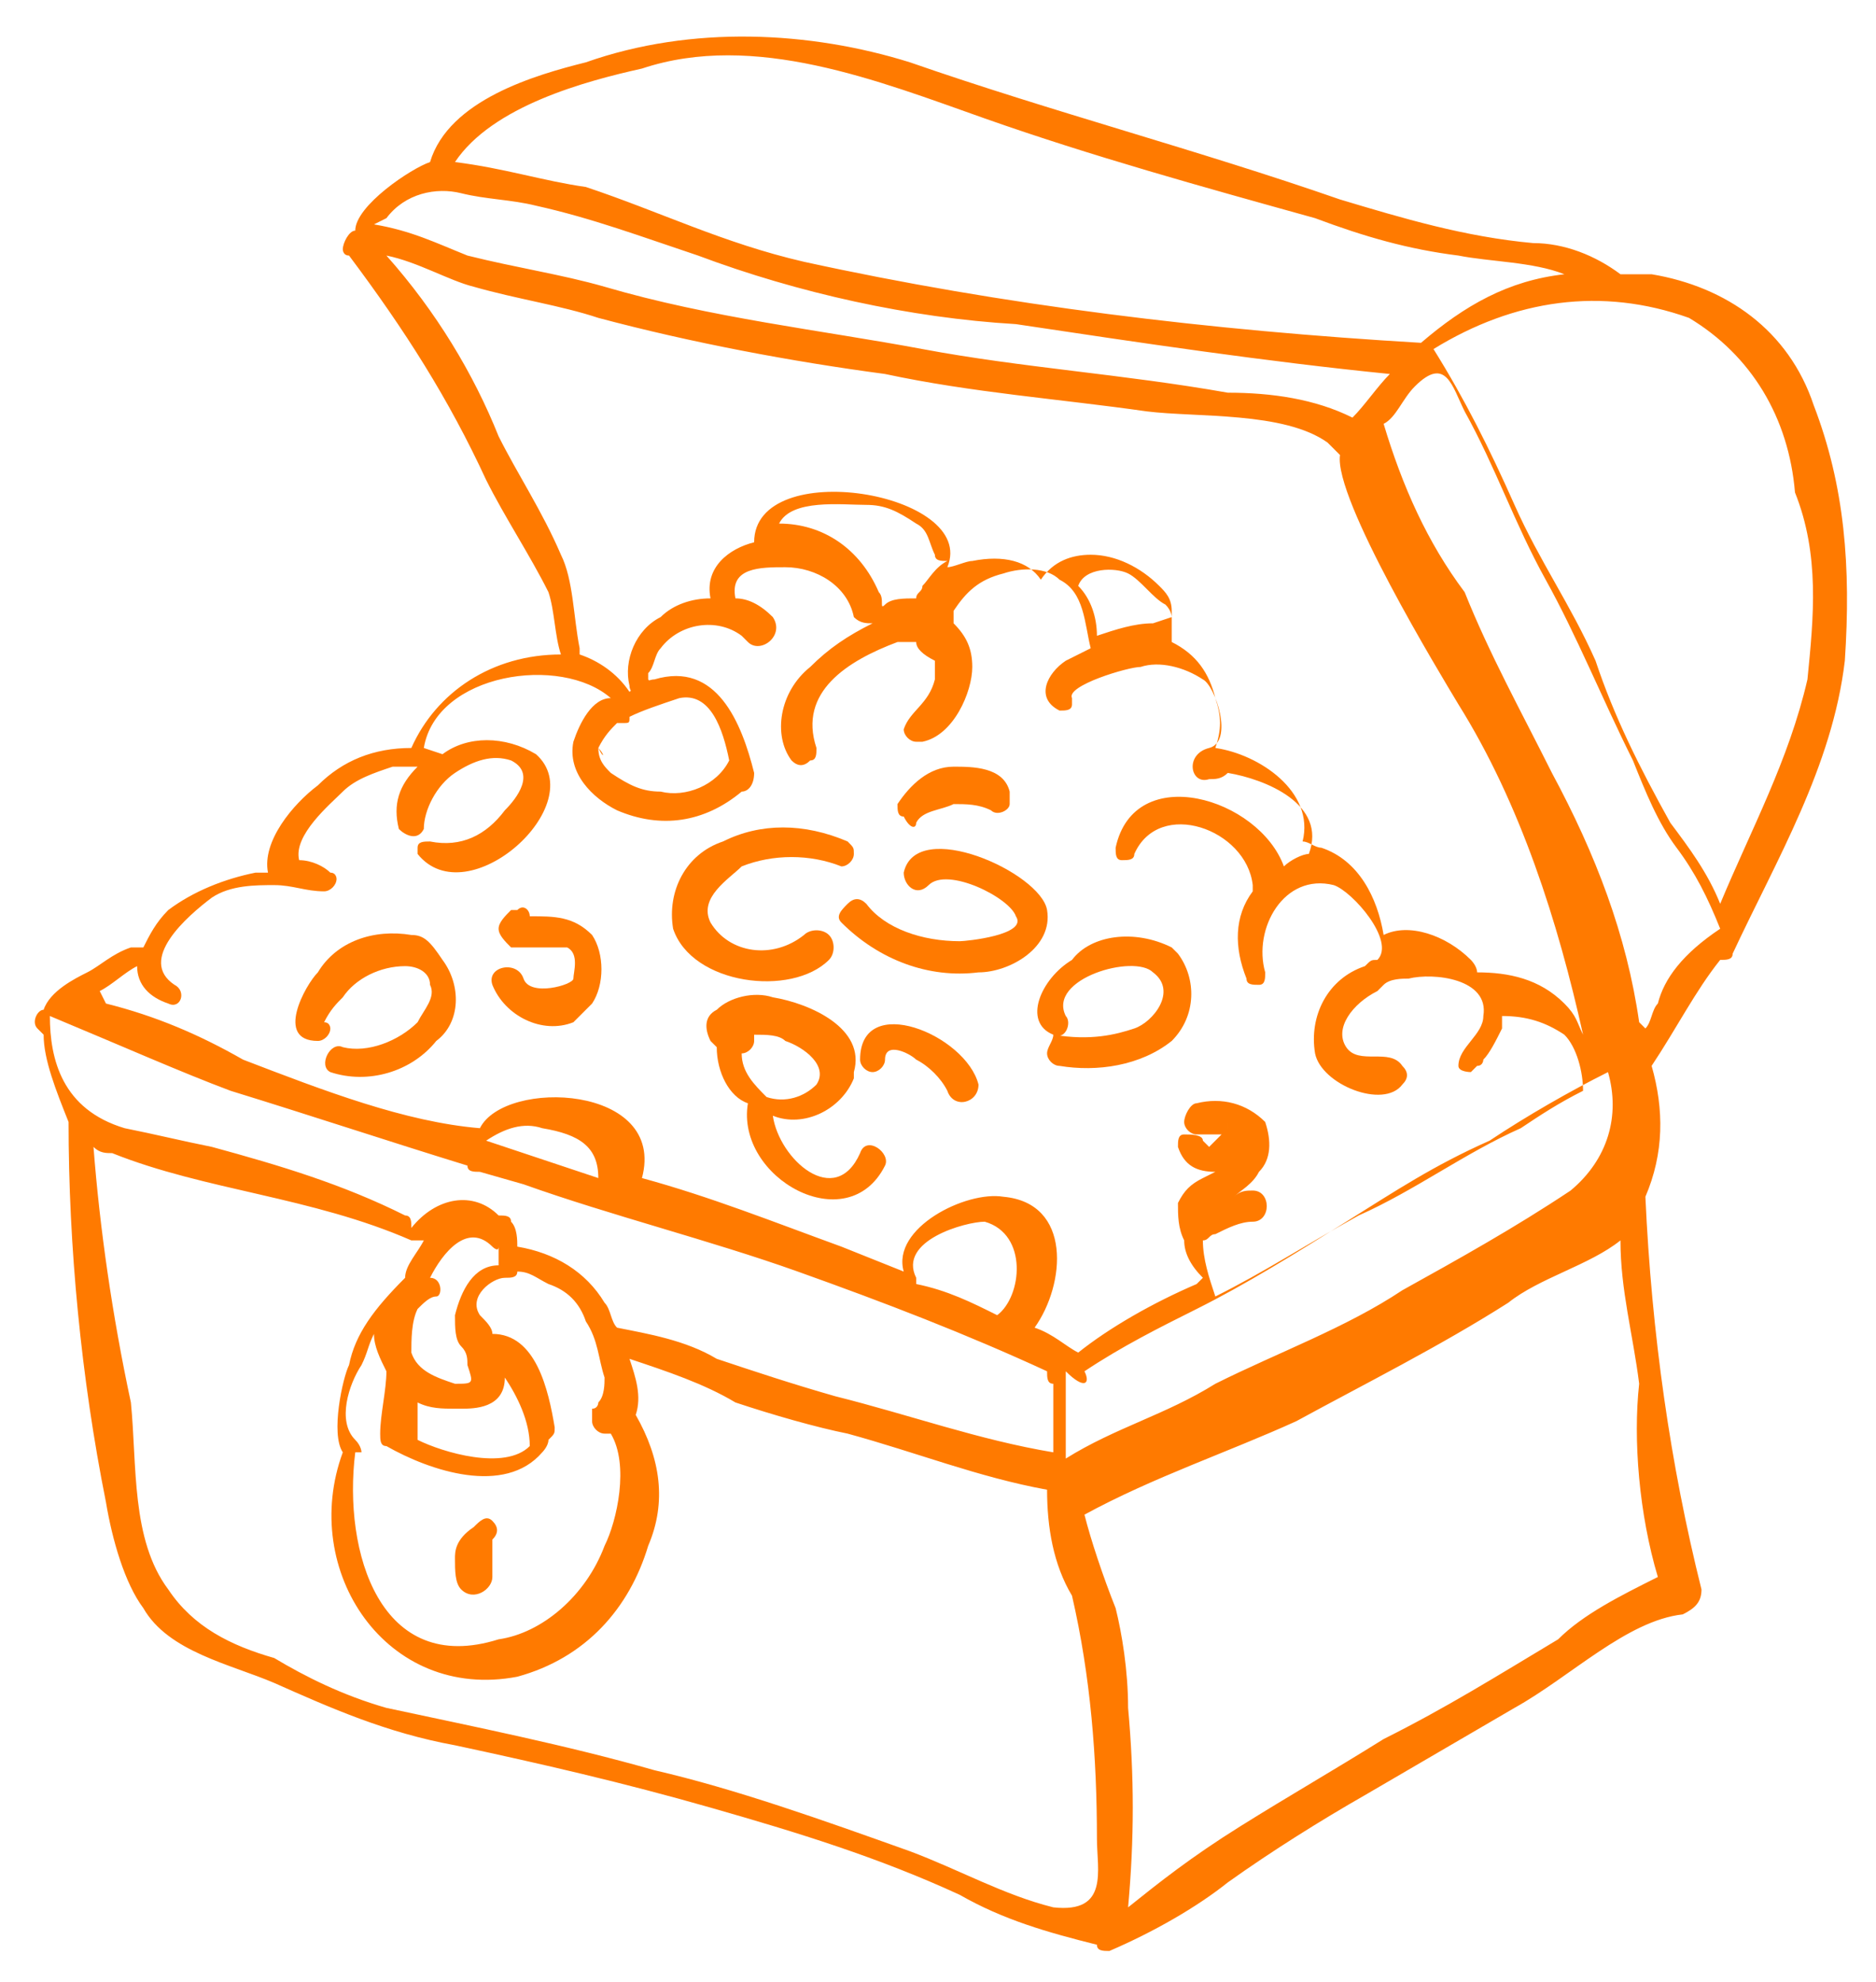 <?xml version="1.0" encoding="utf-8"?>
<!-- Generator: Adobe Illustrator 22.0.1, SVG Export Plug-In . SVG Version: 6.00 Build 0)  -->
<svg version="1.1" id="Layer_1" xmlns="http://www.w3.org/2000/svg" xmlns:xlink="http://www.w3.org/1999/xlink" x="0px" y="0px"
	 viewBox="0 0 30.1 31.8" style="enable-background:new 0 0 30.1 31.8;" xml:space="preserve">
<style type="text/css">
	.st0{fill:#FF7A00;}
</style>
<title>Asset 47</title>
<g id="Layer_2_1_">
	<g id="Layer_1-2">
		<path class="st0" d="M13.8,18.5c-0.4,0.9-1.3,0.1-1.4-0.6c0.5,0.2,1.1-0.1,1.3-0.6c0,0,0,0,0-0.1c0.2-0.7-0.7-1.1-1.3-1.2
			c-0.3-0.1-0.7,0-0.9,0.2c-0.2,0.1-0.2,0.3-0.1,0.5l0.1,0.1c0,0.4,0.2,0.8,0.5,0.9l0,0c-0.2,1.2,1.6,2.2,2.2,1
			C14.3,18.5,13.9,18.2,13.8,18.5z M11.9,16.9c0.1,0,0.2-0.1,0.2-0.2v-0.1l0,0c0.2,0,0.4,0,0.5,0.1c0.3,0.1,0.7,0.4,0.5,0.7
			c-0.2,0.2-0.5,0.3-0.8,0.2C12.1,17.4,11.9,17.2,11.9,16.9z"/>
		<path class="st0" d="M13.8,17c0,0.1,0.1,0.2,0.2,0.2s0.2-0.1,0.2-0.2c0-0.3,0.4-0.1,0.5,0c0.2,0.1,0.4,0.3,0.5,0.5
			c0.1,0.3,0.5,0.2,0.5-0.1C15.5,16.6,13.8,15.9,13.8,17z"/>
		<path class="st0" d="M9.5,16.1c0.2-0.3,0.2-0.8,0-1.1c-0.3-0.3-0.6-0.3-1-0.3c0-0.1-0.1-0.2-0.2-0.1c0,0,0,0-0.1,0
			C8.1,14.7,8,14.8,8,14.9s0.1,0.2,0.2,0.3c0.3,0,0.6,0,0.9,0c0.2,0.1,0.1,0.4,0.1,0.5s-0.7,0.3-0.8,0s-0.6-0.2-0.5,0.1
			c0.2,0.5,0.8,0.8,1.3,0.6C9.2,16.4,9.3,16.3,9.5,16.1z"/>
		<path class="st0" d="M13.5,14.8c0.6,0.6,1.4,0.9,2.2,0.8c0.5,0,1.2-0.4,1.1-1s-2.1-1.5-2.3-0.6c0,0.2,0.2,0.4,0.4,0.2
			c0.3-0.3,1.3,0.2,1.4,0.5c0.2,0.3-0.8,0.4-0.9,0.4c-0.6,0-1.2-0.2-1.5-0.6c-0.1-0.1-0.2-0.1-0.3,0S13.4,14.7,13.5,14.8L13.5,14.8z
			"/>
		<path class="st0" d="M14.7,13.2c0.1-0.2,0.4-0.2,0.6-0.3c0.2,0,0.4,0,0.6,0.1c0.1,0.1,0.3,0,0.3-0.1s0-0.1,0-0.2
			c-0.1-0.4-0.6-0.4-0.9-0.4c-0.4,0-0.7,0.3-0.9,0.6c0,0.1,0,0.2,0.1,0.2C14.6,13.3,14.7,13.3,14.7,13.2z"/>
		<path class="st0" d="M13.3,15.4c0.1-0.1,0.1-0.3,0-0.4s-0.3-0.1-0.4,0l0,0c-0.5,0.4-1.2,0.3-1.5-0.2l0,0c-0.2-0.4,0.3-0.7,0.5-0.9
			c0.5-0.2,1.1-0.2,1.6,0c0.1,0,0.2-0.1,0.2-0.2c0-0.1,0-0.1-0.1-0.2c-0.7-0.3-1.4-0.3-2,0c-0.6,0.2-0.9,0.8-0.8,1.4
			C11.1,15.8,12.7,16,13.3,15.4z"/>
		<path class="st0" d="M29.1,6.5c-0.4-1.2-1.4-1.9-2.6-2.1c-0.2,0-0.3,0-0.5,0c-0.4-0.3-0.9-0.5-1.4-0.5c-1.1-0.1-2.1-0.4-3.1-0.7
			c-2.3-0.8-4.6-1.4-6.9-2.2C13,0.5,11.1,0.4,9.4,1C8.6,1.2,7.2,1.6,6.9,2.6l0,0C6.6,2.7,5.7,3.3,5.7,3.7C5.6,3.7,5.5,3.9,5.5,4
			c0,0,0,0.1,0.1,0.1c0.9,1.2,1.6,2.3,2.2,3.6c0.3,0.6,0.7,1.2,1,1.8c0.1,0.3,0.1,0.7,0.2,1c-1.1,0-2,0.6-2.4,1.5
			c-0.6,0-1.1,0.2-1.5,0.6c-0.4,0.3-0.9,0.9-0.8,1.4H4.1c-0.5,0.1-1,0.3-1.4,0.6c-0.2,0.2-0.3,0.4-0.4,0.6c-0.1,0-0.2,0-0.2,0
			c-0.3,0.1-0.5,0.3-0.7,0.4c-0.2,0.1-0.6,0.3-0.7,0.6l0,0c-0.1,0-0.2,0.2-0.1,0.3l0.1,0.1l0,0c0,0.4,0.2,0.9,0.4,1.4
			c0,2,0.2,4.1,0.6,6.1c0.1,0.6,0.3,1.3,0.6,1.7c0.4,0.7,1.4,0.9,2.1,1.2c0.9,0.4,1.8,0.8,2.9,1c1.4,0.3,2.7,0.6,4.1,1
			s2.7,0.8,4,1.4c0.7,0.4,1.4,0.6,2.2,0.8c0,0.1,0.1,0.1,0.2,0.1c0.7-0.3,1.4-0.7,1.9-1.1c0.7-0.5,1.5-1,2.2-1.4l2.4-1.4
			c0.9-0.5,1.8-1.4,2.7-1.5c0.2-0.1,0.3-0.2,0.3-0.4c-0.5-2-0.8-4.1-0.9-6.3l0,0c0.3-0.7,0.3-1.4,0.1-2.1c0.4-0.6,0.7-1.2,1.1-1.7
			c0.1,0,0.2,0,0.2-0.1c0.7-1.5,1.6-3,1.8-4.7C29.7,9.1,29.6,7.8,29.1,6.5z M10.3,1.1c1.8-0.6,3.8,0.2,5.5,0.8s3.5,1.1,5.3,1.6
			c0.8,0.3,1.5,0.5,2.3,0.6c0.5,0.1,1.2,0.1,1.7,0.3c-0.9,0.1-1.6,0.5-2.3,1.1c-3.4-0.2-6.7-0.6-9.9-1.3C11.6,3.9,10.6,3.4,9.4,3
			C8.7,2.9,8.1,2.7,7.3,2.6C7.9,1.7,9.4,1.3,10.3,1.1z M6,3.6l0.2-0.1C6.5,3.1,7,3,7.4,3.1s0.8,0.1,1.2,0.2c0.9,0.2,1.7,0.5,2.6,0.8
			c1.6,0.6,3.4,1,5.1,1.1c2,0.3,4,0.6,6,0.8c-0.2,0.2-0.4,0.5-0.6,0.7l0,0c-0.6-0.3-1.3-0.4-2-0.4C18,6,16.4,5.9,14.8,5.6
			s-3.4-0.5-5.1-1C9,4.4,8.3,4.3,7.5,4.1C7,3.9,6.6,3.7,6,3.6C6.1,3.6,6,3.6,6,3.6z M1.6,15.9c0.2-0.1,0.4-0.3,0.6-0.4
			c0,0.3,0.2,0.5,0.5,0.6c0.2,0.1,0.3-0.2,0.1-0.3c-0.6-0.4,0.2-1.1,0.6-1.4c0.3-0.2,0.7-0.2,1-0.2s0.5,0.1,0.8,0.1
			c0.1,0,0.2-0.1,0.2-0.2c0,0,0-0.1-0.1-0.1c-0.1-0.1-0.3-0.2-0.5-0.2c-0.1-0.4,0.5-0.9,0.7-1.1c0.2-0.2,0.5-0.3,0.8-0.4
			c0.1,0,0.2,0,0.4,0c-0.3,0.3-0.4,0.6-0.3,1c0.1,0.1,0.3,0.2,0.4,0c0-0.3,0.2-0.7,0.5-0.9s0.6-0.3,0.9-0.2c0.4,0.2,0.1,0.6-0.1,0.8
			c-0.3,0.4-0.7,0.6-1.2,0.5c-0.1,0-0.2,0-0.2,0.1v0.1c0.8,1,2.8-0.8,1.9-1.6c-0.5-0.3-1.1-0.3-1.5,0L6.8,12c0.2-1.2,2.2-1.5,3-0.8
			l0,0c-0.3,0-0.5,0.4-0.6,0.7c-0.1,0.5,0.3,0.9,0.7,1.1c0.7,0.3,1.4,0.2,2-0.3c0.1,0,0.2-0.1,0.2-0.3l0,0c-0.2-0.8-0.6-1.8-1.6-1.5
			c-0.1,0-0.3,0.1-0.4,0.2c-0.2-0.3-0.5-0.5-0.8-0.6v-0.1C9.2,9.9,9.2,9.3,9,8.9C8.7,8.2,8.3,7.6,8,7C7.6,6,7,5,6.2,4.1
			c0.5,0.1,1,0.4,1.4,0.5c0.7,0.2,1.4,0.3,2,0.5c1.5,0.4,3.1,0.7,4.6,0.9c1.4,0.3,2.8,0.4,4.2,0.6c0.8,0.1,2.2,0,2.9,0.5l0.1,0.1
			l0,0l0.1,0.1c-0.1,0.7,1.6,3.5,1.9,4c1,1.6,1.6,3.5,2,5.3c-0.1-0.2-0.1-0.3-0.3-0.5c-0.4-0.4-0.9-0.5-1.4-0.5
			c0-0.1-0.1-0.2-0.1-0.2c-0.4-0.4-1-0.6-1.4-0.4c-0.1-0.6-0.4-1.2-1-1.4c-0.1,0-0.2-0.1-0.3-0.1c0.2-0.8-0.7-1.4-1.4-1.5
			c0.1-0.3,0.1-0.5,0-0.8c-0.1-0.4-0.3-0.7-0.7-0.9v-0.1c0-0.1,0-0.3,0-0.4c0-0.2-0.1-0.3-0.2-0.4l0,0c-0.3-0.3-0.7-0.5-1.1-0.5
			c-0.3,0-0.6,0.1-0.8,0.4C16.5,9,16.1,8.9,15.6,9c-0.1,0-0.3,0.1-0.4,0.1c0.5-1.2-3.1-1.8-3.1-0.4c-0.4,0.1-0.8,0.4-0.7,0.9
			c-0.3,0-0.6,0.1-0.8,0.3c-0.4,0.2-0.6,0.7-0.5,1.1c0,0.1,0.1,0.2,0.2,0.1l0,0c-0.1,0,0.1,0,0.1,0c0.1,0,0.1-0.1,0-0.2l0,0v-0.1
			c0.1-0.1,0.1-0.3,0.2-0.4c0.3-0.4,0.9-0.5,1.3-0.2l0.1,0.1c0.2,0.2,0.6-0.1,0.4-0.4c-0.2-0.2-0.4-0.3-0.6-0.3
			c-0.1-0.5,0.4-0.5,0.8-0.5c0.5,0,1,0.3,1.1,0.8C13.8,10,13.9,10,14,10c-0.4,0.2-0.7,0.4-1,0.7c-0.5,0.4-0.6,1.1-0.3,1.5
			c0.1,0.1,0.2,0.1,0.3,0c0.1,0,0.1-0.1,0.1-0.2c-0.3-0.9,0.5-1.4,1.3-1.7c0.1,0,0.2,0,0.3,0c0,0.1,0.1,0.2,0.3,0.3
			c0,0.1,0,0.2,0,0.3c-0.1,0.4-0.4,0.5-0.5,0.8c0,0.1,0.1,0.2,0.2,0.2h0.1c0.5-0.1,0.8-0.8,0.8-1.2c0-0.3-0.1-0.5-0.3-0.7
			c0-0.1,0-0.2,0-0.2c0.2-0.3,0.4-0.5,0.8-0.6c0.3-0.1,0.7-0.1,0.9,0.1c0.4,0.2,0.4,0.7,0.5,1.1l-0.4,0.2c-0.3,0.2-0.5,0.6-0.1,0.8
			c0.1,0,0.2,0,0.2-0.1v-0.1c-0.1-0.2,0.9-0.5,1.1-0.5c0.3-0.1,0.7,0,1,0.2c0.2,0.1,0.5,1,0.1,1.1s-0.3,0.6,0,0.5
			c0.1,0,0.2,0,0.3-0.1c0.6,0.1,1.6,0.5,1.3,1.3c-0.1,0-0.3,0.1-0.4,0.2c-0.4-1.1-2.4-1.7-2.7-0.3c0,0.1,0,0.2,0.1,0.2
			s0.2,0,0.2-0.1c0.4-0.9,1.8-0.4,1.9,0.5v0.1c-0.3,0.4-0.3,0.9-0.1,1.4c0,0.1,0.1,0.1,0.2,0.1s0.1-0.1,0.1-0.2
			c-0.2-0.7,0.3-1.6,1.1-1.4c0.3,0.1,1,0.9,0.7,1.2c-0.1,0-0.1,0-0.2,0.1l0,0c-0.6,0.2-0.9,0.8-0.8,1.4c0.1,0.5,1.1,0.9,1.4,0.5
			c0.1-0.1,0.1-0.2,0-0.3c-0.2-0.3-0.7,0-0.9-0.3s0.1-0.7,0.5-0.9l0,0l0.1-0.1c0.1-0.1,0.3-0.1,0.4-0.1c0.4-0.1,1.3,0,1.2,0.6
			c0,0.3-0.4,0.5-0.4,0.8c0,0.1,0.2,0.1,0.2,0.1l0.1-0.1l0,0c0.1,0,0.1-0.1,0.1-0.1c0.1-0.1,0.2-0.3,0.3-0.5c0,0,0-0.1,0-0.2
			c0.4,0,0.7,0.1,1,0.3c0.2,0.2,0.3,0.6,0.3,0.9c-0.4,0.2-0.7,0.4-1,0.6c-0.9,0.4-1.7,1-2.6,1.4c-0.9,0.5-1.5,0.9-2.3,1.3
			c-0.1-0.3-0.2-0.6-0.2-0.9l0,0c0.1,0,0.1-0.1,0.2-0.1c0.2-0.1,0.4-0.2,0.6-0.2c0.3,0,0.3-0.5,0-0.5c-0.1,0-0.2,0-0.3,0.1
			c0.1-0.1,0.3-0.2,0.4-0.4c0.2-0.2,0.2-0.5,0.1-0.8c-0.3-0.3-0.7-0.4-1.1-0.3c-0.1,0-0.2,0.2-0.2,0.3c0,0.1,0.1,0.2,0.2,0.2
			s0.3,0,0.4,0h0.1l0,0l0,0l0,0l0,0l0,0l0,0V18l0,0v0.1c-0.1,0.1-0.2,0.2-0.3,0.3l0,0l-0.1-0.1c0-0.1-0.2-0.1-0.3-0.1
			c-0.1,0-0.1,0.1-0.1,0.2c0.1,0.3,0.3,0.4,0.6,0.4l-0.2,0.1c-0.2,0.1-0.3,0.2-0.4,0.4c0,0.2,0,0.4,0.1,0.6c0,0.2,0.1,0.4,0.3,0.6
			l-0.1,0.1c-0.7,0.3-1.4,0.7-1.9,1.1c-0.2-0.1-0.4-0.3-0.7-0.4c0.5-0.7,0.6-2-0.5-2.1c-0.6-0.1-1.8,0.5-1.6,1.2l-1-0.4
			c-1.1-0.4-2.1-0.8-3.2-1.1c0.4-1.5-2.2-1.6-2.6-0.8C6.5,18,5.2,17.5,3.9,17c-0.7-0.4-1.4-0.7-2.2-0.9L1.6,15.9z M9.6,12L9.6,12
			L9.6,12c0.1-0.2,0.2-0.3,0.3-0.4H10c0.1,0,0.1,0,0.1-0.1l0,0c0.2-0.1,0.5-0.2,0.8-0.3c0.5-0.1,0.7,0.5,0.8,1
			c-0.2,0.4-0.7,0.6-1.1,0.5c-0.3,0-0.5-0.1-0.8-0.3C9.7,12.3,9.6,12.2,9.6,12C9.7,12.2,9.7,12.1,9.6,12z M17.4,22
			c0.6-0.4,1.2-0.7,1.8-1c0.8-0.4,1.6-0.9,2.4-1.4s1.4-0.9,2.3-1.3c0.6-0.4,1.3-0.8,1.9-1.1l0,0c0.2,0.7,0,1.4-0.6,1.9
			c-0.9,0.6-1.8,1.1-2.7,1.6c-0.9,0.6-2,1-3,1.5c-0.8,0.5-1.6,0.7-2.4,1.2c0,0,0,0,0-0.1c0-0.5,0-0.9,0-1.3
			C17.4,22.3,17.5,22.2,17.4,22z M18.8,9.9L18.8,9.9C18.8,10,18.8,10,18.8,9.9L18.5,10c-0.3,0-0.6,0.1-0.9,0.2
			c0-0.3-0.1-0.6-0.3-0.8c0.1-0.3,0.6-0.3,0.8-0.2s0.4,0.4,0.6,0.5l0,0C18.8,9.8,18.8,9.9,18.8,9.9z M14.1,9.5
			c-0.3-0.7-0.9-1.1-1.6-1.1c0.2-0.4,1-0.3,1.4-0.3c0.3,0,0.5,0.1,0.8,0.3c0.2,0.1,0.2,0.3,0.3,0.5C15,9,15.1,9,15.2,9
			c-0.2,0.1-0.3,0.3-0.4,0.4c0,0.1-0.1,0.1-0.1,0.2l0,0c-0.2,0-0.4,0-0.5,0.1C14.1,9.8,14.2,9.6,14.1,9.5z M16,21.1L16,21.1
			c-0.4-0.2-0.8-0.4-1.3-0.5v-0.1c-0.3-0.6,0.8-0.9,1.1-0.9C16.5,19.8,16.4,20.8,16,21.1L16,21.1z M9.6,18.9l-1.2-0.4l-0.6-0.2
			c0.3-0.2,0.6-0.3,0.9-0.2C9.3,18.2,9.6,18.4,9.6,18.9z M3.7,17.5c1.3,0.4,2.5,0.8,3.8,1.2c0,0.1,0.1,0.1,0.2,0.1L8.4,19
			c1.4,0.5,3,0.9,4.4,1.4s2.7,1,4,1.6c0,0.1,0,0.2,0.1,0.2v1.1c-1.2-0.2-2.3-0.6-3.5-0.9c-0.7-0.2-1.3-0.4-1.9-0.6
			c-0.5-0.3-1.1-0.4-1.6-0.5l0,0c-0.1-0.1-0.1-0.3-0.2-0.4c-0.3-0.5-0.8-0.8-1.4-0.9c0-0.1,0-0.3-0.1-0.4c0-0.1-0.1-0.1-0.2-0.1l0,0
			c-0.4-0.4-1-0.3-1.4,0.2c0-0.1,0-0.2-0.1-0.2c-1-0.5-2-0.8-3.1-1.1c-0.5-0.1-0.9-0.2-1.4-0.3c-1-0.3-1.2-1.1-1.2-1.8
			C2,16.8,2.9,17.2,3.7,17.5z M5.7,23.1c-0.3-0.3-0.1-0.9,0.1-1.2c0.1-0.2,0.1-0.3,0.2-0.5c0,0.2,0.1,0.4,0.2,0.6l0,0
			c0,0.3-0.1,0.7-0.1,1c0,0.1,0,0.2,0.1,0.2c0.7,0.4,1.9,0.8,2.5,0.1c0,0,0.1-0.1,0.1-0.2C8.9,23,8.9,23,8.9,22.9
			c-0.1-0.6-0.3-1.5-1-1.5c0-0.1-0.1-0.2-0.2-0.3c-0.2-0.3,0.2-0.6,0.4-0.6c0.1,0,0.2,0,0.2-0.1c0.2,0,0.3,0.1,0.5,0.2
			c0.3,0.1,0.5,0.3,0.6,0.6c0.2,0.3,0.2,0.6,0.3,0.9c0,0.1,0,0.3-0.1,0.4c0,0,0,0.1-0.1,0.1c0,0.1,0,0.1,0,0.2S9.6,23,9.7,23h0.1
			l0,0c0.3,0.5,0.1,1.4-0.1,1.8c-0.3,0.8-1,1.4-1.7,1.5c-1.9,0.6-2.5-1.4-2.3-3h0.1C5.8,23.3,5.8,23.2,5.7,23.1
			C5.8,23.1,5.8,23.1,5.7,23.1z M6.9,20.5L6.9,20.5c0.2-0.4,0.6-0.9,1-0.5c0,0,0.1,0.1,0.1,0c0,0.1,0,0.2,0,0.3
			c-0.4,0-0.6,0.4-0.7,0.8c0,0.2,0,0.4,0.1,0.5s0.1,0.2,0.1,0.3c0.1,0.3,0.1,0.3-0.2,0.3l0,0C7,22.1,6.7,22,6.6,21.7
			c0-0.2,0-0.5,0.1-0.7c0.1-0.1,0.2-0.2,0.3-0.2C7.1,20.8,7.1,20.5,6.9,20.5z M8.1,22.1c0.2,0.3,0.4,0.7,0.4,1.1
			c-0.4,0.4-1.4,0.1-1.8-0.1c0-0.2,0-0.4,0-0.6c0.2,0.1,0.4,0.1,0.6,0.1h0.1C7.6,22.6,8.1,22.6,8.1,22.1C8.2,22.2,8.2,22.1,8.1,22.1
			z M16.9,30.6c-0.8-0.2-1.5-0.6-2.3-0.9c-1.4-0.5-2.8-1-4.1-1.3c-1.4-0.4-2.9-0.7-4.3-1c-0.7-0.2-1.3-0.5-1.8-0.8
			c-0.7-0.2-1.3-0.5-1.7-1.1c-0.6-0.8-0.5-2-0.6-3c-0.3-1.4-0.5-2.8-0.6-4.1c0.1,0.1,0.2,0.1,0.3,0.1c1.5,0.6,3.2,0.7,4.8,1.4
			c0.1,0,0.1,0,0.2,0c-0.1,0.2-0.3,0.4-0.3,0.6C6,21,5.7,21.4,5.6,21.9c-0.1,0.2-0.3,1.1-0.1,1.4c-0.7,1.9,0.7,4,2.8,3.6
			c1.1-0.3,1.8-1.1,2.1-2.1c0.3-0.7,0.2-1.4-0.2-2.1c0.1-0.3,0-0.6-0.1-0.9c0.6,0.2,1.2,0.4,1.7,0.7c0.6,0.2,1.3,0.4,1.8,0.5
			c1.1,0.3,2.1,0.7,3.2,0.9c0,0.6,0.1,1.2,0.4,1.7c0.3,1.3,0.4,2.6,0.4,3.9C17.6,30,17.8,30.7,16.9,30.6z M26.6,25.3
			c-0.6,0.3-1.2,0.6-1.6,1c-1,0.6-1.8,1.1-2.8,1.6c-0.8,0.5-1.5,0.9-2.3,1.4s-1.3,0.9-1.8,1.3c0.1-1.1,0.1-2.1,0-3.2
			c0-0.6-0.1-1.2-0.2-1.6c-0.2-0.5-0.4-1.1-0.5-1.5c1.1-0.6,2.3-1,3.4-1.5c1.1-0.6,2.3-1.2,3.4-1.9c0.5-0.4,1.3-0.6,1.8-1
			c0,0.8,0.2,1.5,0.3,2.3C26.2,23.1,26.3,24.3,26.6,25.3z M26.6,16.1c-0.1,0.1-0.1,0.3-0.2,0.4l-0.1-0.1c-0.2-1.4-0.7-2.7-1.4-4
			c-0.5-1-1-1.9-1.4-2.9c-0.6-0.8-1-1.7-1.3-2.7l0,0c0.2-0.1,0.3-0.4,0.5-0.6c0.5-0.5,0.6,0,0.8,0.4c0.5,0.9,0.8,1.8,1.3,2.7
			s0.9,1.9,1.4,2.9c0.2,0.5,0.4,1,0.7,1.4c0.3,0.4,0.5,0.8,0.7,1.3l0,0C27,15.3,26.7,15.7,26.6,16.1L26.6,16.1z M29,10.9
			c-0.3,1.3-0.9,2.4-1.4,3.6c-0.2-0.5-0.5-0.9-0.8-1.3c-0.5-0.9-0.9-1.7-1.2-2.6c-0.4-0.9-0.9-1.6-1.3-2.5S23.5,6.4,23,5.6
			c1.3-0.8,2.7-1,4.1-0.5c1,0.6,1.6,1.6,1.7,2.8C29.2,8.9,29.1,9.9,29,10.9L29,10.9z"/>
		<path class="st0" d="M16.9,16.6c0.2,0.1,0.3-0.2,0.2-0.3c-0.3-0.6,1.1-1,1.4-0.7c0.4,0.3,0,0.8-0.3,0.9
			C17.9,16.6,17.5,16.7,16.9,16.6c0,0.1-0.1,0.2-0.1,0.3s0.1,0.2,0.2,0.2c0.6,0.1,1.3,0,1.8-0.4c0.4-0.4,0.4-1,0.1-1.4l-0.1-0.1
			c-0.6-0.3-1.3-0.2-1.6,0.2C16.7,15.7,16.4,16.4,16.9,16.6z"/>
		<path class="st0" d="M5.1,16.7c0.1,0,0.2-0.1,0.2-0.2c0,0,0-0.1-0.1-0.1l0,0l0,0l0,0c0.1-0.2,0.2-0.3,0.3-0.4
			c0.2-0.3,0.6-0.5,1-0.5c0.2,0,0.4,0.1,0.4,0.3C7,16,6.8,16.2,6.7,16.4c-0.3,0.3-0.8,0.5-1.2,0.4c-0.2-0.1-0.4,0.3-0.2,0.4
			c0.6,0.2,1.3,0,1.7-0.5c0.4-0.3,0.4-0.9,0.1-1.3C6.9,15.1,6.8,15,6.6,15c-0.6-0.1-1.2,0.1-1.5,0.6C4.9,15.8,4.4,16.7,5.1,16.7z"/>
		<path class="st0" d="M7.9,25.3L7.9,25.3z"/>
		<path class="st0" d="M7.9,25.3L7.9,25.3L7.9,25.3c0-0.2,0-0.2,0-0.3s0-0.2,0-0.3c0.1-0.1,0.1-0.2,0-0.3l0,0
			c-0.1-0.1-0.2,0-0.3,0.1c-0.3,0.2-0.3,0.4-0.3,0.5c0,0.2,0,0.4,0.1,0.5C7.6,25.7,7.9,25.5,7.9,25.3z"/>
		<path class="st0" d="M7.9,25.3L7.9,25.3L7.9,25.3z"/>
	</g>
</g>
</svg>
